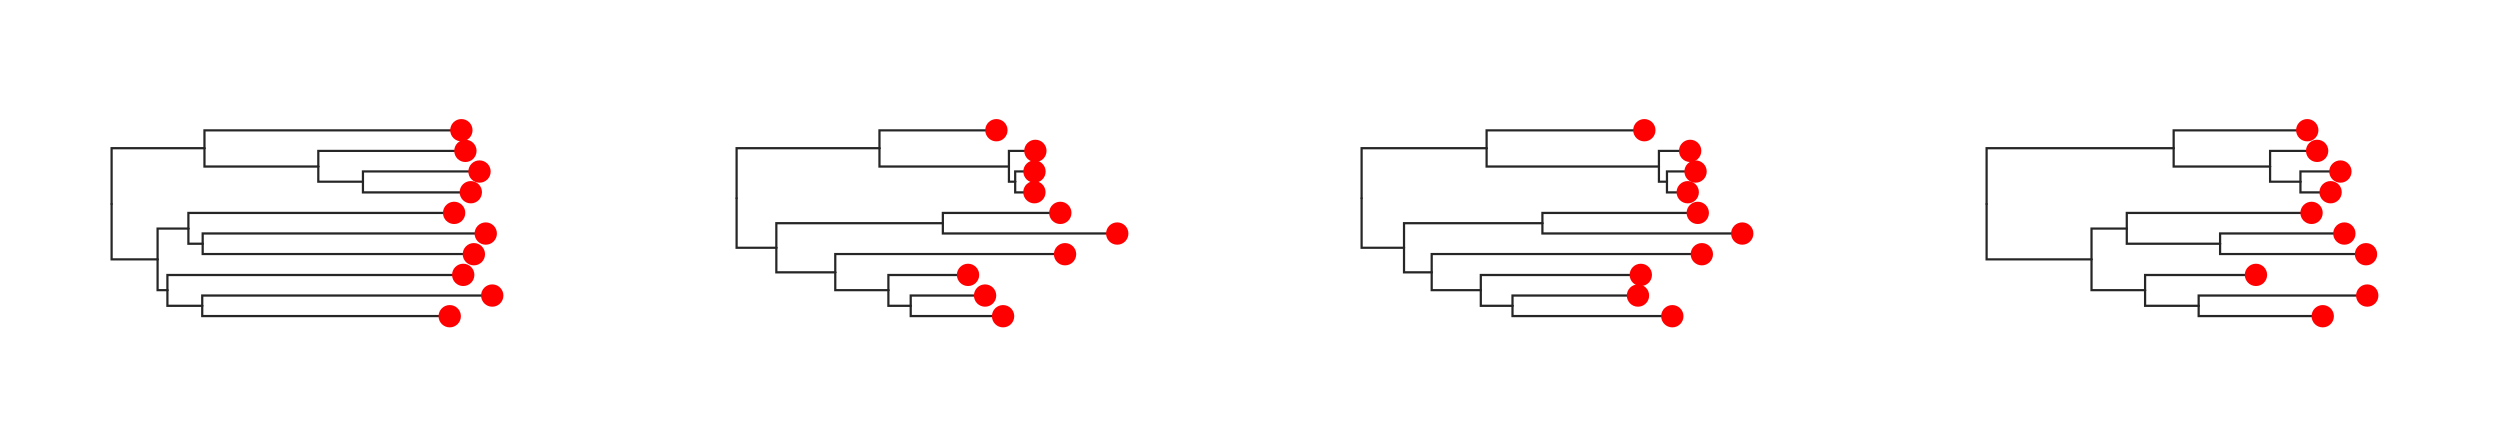 <svg class="toyplot-canvas-Canvas" xmlns:toyplot="http://www.sandia.gov/toyplot" xmlns:xlink="http://www.w3.org/1999/xlink" xmlns="http://www.w3.org/2000/svg" width="560.0px" height="100.0px" viewBox="0 0 560.0 100.0" preserveAspectRatio="xMidYMid meet" style="background-color:transparent;border-color:#292724;border-style:none;border-width:1.0;fill:rgb(16.1%,15.3%,14.1%);fill-opacity:1.0;font-family:Helvetica;font-size:12px;opacity:1.0;stroke:rgb(16.1%,15.3%,14.1%);stroke-opacity:1.0;stroke-width:1.0" id="t74a2e65276064e21b708359f34349e4f"><g class="toyplot-coordinates-Cartesian" id="tc7ca9d1dad364a24985619c2d24f99bf"><clipPath id="t6783a2cdcf5640b698fac9ed1b22d8eb"><rect x="15.0" y="15.0" width="110.0" height="70.0" /></clipPath><g clip-path="url(#t6783a2cdcf5640b698fac9ed1b22d8eb)"><g class="toytree-mark-Toytree" id="t40a83f0afd5b433faf887785dc4841bb"><g class="toytree-Edges" style="fill:none;stroke:rgb(14.9%,14.9%,14.9%);stroke-linecap:round;stroke-opacity:1;stroke-width:0.5"><path d="M 25.0 45.7 L 25.0 33.2 L 45.8 33.2" id="18,17" /><path d="M 25.0 45.7 L 25.0 58.1 L 35.3 58.1" id="18,16" /><path d="M 45.8 33.2 L 45.8 37.3 L 71.3 37.3" id="17,15" /><path d="M 35.3 58.1 L 35.3 51.2 L 42.2 51.2" id="16,14" /><path d="M 35.3 58.1 L 35.3 65.0 L 37.5 65.0" id="16,13" /><path d="M 71.3 37.3 L 71.3 40.7 L 81.3 40.7" id="15,12" /><path d="M 42.2 51.2 L 42.2 54.6 L 45.4 54.6" id="14,11" /><path d="M 37.5 65.0 L 37.5 68.5 L 45.3 68.5" id="13,10" /><path d="M 45.8 33.2 L 45.8 29.2 L 103.3 29.2" id="17,9" /><path d="M 71.3 37.3 L 71.3 33.8 L 104.2 33.8" id="15,8" /><path d="M 81.3 40.7 L 81.3 38.4 L 107.4 38.4" id="12,7" /><path d="M 81.3 40.7 L 81.3 43.1 L 105.5 43.1" id="12,6" /><path d="M 42.2 51.2 L 42.2 47.7 L 101.7 47.7" id="14,5" /><path d="M 45.4 54.6 L 45.4 52.3 L 108.8 52.3" id="11,4" /><path d="M 45.4 54.6 L 45.4 56.9 L 106.1 56.9" id="11,3" /><path d="M 37.5 65.0 L 37.5 61.6 L 103.8 61.6" id="13,2" /><path d="M 45.3 68.5 L 45.3 66.2 L 110.3 66.2" id="10,1" /><path d="M 45.3 68.5 L 45.3 70.8 L 100.7 70.8" id="10,0" /></g><g class="toytree-Nodes" style="fill:rgb(100%,0%,0%);fill-opacity:1.0;stroke:None;stroke-width:1"><g id="node-0" transform="translate(100.740,70.833)"><circle r="2.5" /></g><g id="node-1" transform="translate(110.263,66.204)"><circle r="2.5" /></g><g id="node-2" transform="translate(103.763,61.574)"><circle r="2.5" /></g><g id="node-3" transform="translate(106.149,56.944)"><circle r="2.5" /></g><g id="node-4" transform="translate(108.808,52.315)"><circle r="2.5" /></g><g id="node-5" transform="translate(101.725,47.685)"><circle r="2.5" /></g><g id="node-6" transform="translate(105.462,43.056)"><circle r="2.5" /></g><g id="node-7" transform="translate(107.411,38.426)"><circle r="2.5" /></g><g id="node-8" transform="translate(104.250,33.796)"><circle r="2.5" /></g><g id="node-9" transform="translate(103.349,29.167)"><circle r="2.5" /></g><g id="node-10" transform="translate(45.293,68.519)"><circle r="0.0" /></g><g id="node-11" transform="translate(45.387,54.630)"><circle r="0.0" /></g><g id="node-12" transform="translate(81.349,40.741)"><circle r="0.0" /></g><g id="node-13" transform="translate(37.524,65.046)"><circle r="0.0" /></g><g id="node-14" transform="translate(42.197,51.157)"><circle r="0.0" /></g><g id="node-15" transform="translate(71.266,37.269)"><circle r="0.0" /></g><g id="node-16" transform="translate(35.287,58.102)"><circle r="0.0" /></g><g id="node-17" transform="translate(45.769,33.218)"><circle r="0.0" /></g><g id="node-18" transform="translate(25.000,45.660)"><circle r="0.0" /></g></g></g></g></g><g class="toyplot-coordinates-Cartesian" id="t52f172133f7f4c15840f3a87dce66f89"><clipPath id="tc5624afa405847bc9f20792fe06bb547"><rect x="155.0" y="15.0" width="110.0" height="70.0" /></clipPath><g clip-path="url(#tc5624afa405847bc9f20792fe06bb547)"><g class="toytree-mark-Toytree" id="t612c9143f2ef42d5b077030a96cab5f3"><g class="toytree-Edges" style="fill:none;stroke:rgb(14.9%,14.9%,14.9%);stroke-linecap:round;stroke-opacity:1;stroke-width:0.5"><path d="M 165.0 44.4 L 165.0 33.2 L 197.0 33.2" id="18,17" /><path d="M 165.0 44.4 L 165.0 55.5 L 173.9 55.5" id="18,16" /><path d="M 197.0 33.2 L 197.0 37.3 L 226.0 37.3" id="17,15" /><path d="M 173.9 55.5 L 173.9 50.0 L 211.2 50.0" id="16,14" /><path d="M 173.9 55.5 L 173.9 61.0 L 187.1 61.0" id="16,13" /><path d="M 226.0 37.3 L 226.0 40.7 L 227.4 40.7" id="15,12" /><path d="M 187.1 61.0 L 187.1 65.0 L 199.0 65.0" id="13,11" /><path d="M 199.0 65.0 L 199.0 68.5 L 204.0 68.5" id="11,10" /><path d="M 197.0 33.2 L 197.0 29.2 L 223.2 29.2" id="17,9" /><path d="M 226.0 37.3 L 226.0 33.8 L 231.9 33.8" id="15,8" /><path d="M 227.4 40.7 L 227.4 38.4 L 231.7 38.4" id="12,7" /><path d="M 227.4 40.7 L 227.4 43.1 L 231.7 43.1" id="12,6" /><path d="M 211.2 50.0 L 211.2 47.7 L 237.5 47.7" id="14,5" /><path d="M 211.2 50.0 L 211.2 52.3 L 250.3 52.3" id="14,4" /><path d="M 187.1 61.0 L 187.1 56.9 L 238.6 56.9" id="13,3" /><path d="M 199.0 65.0 L 199.0 61.6 L 216.8 61.6" id="11,2" /><path d="M 204.0 68.5 L 204.0 66.2 L 220.7 66.2" id="10,1" /><path d="M 204.0 68.5 L 204.0 70.8 L 224.7 70.8" id="10,0" /></g><g class="toytree-Nodes" style="fill:rgb(100%,0%,0%);fill-opacity:1.0;stroke:None;stroke-width:1"><g id="node-0" transform="translate(224.691,70.833)"><circle r="2.5" /></g><g id="node-1" transform="translate(220.658,66.204)"><circle r="2.5" /></g><g id="node-2" transform="translate(216.842,61.574)"><circle r="2.5" /></g><g id="node-3" transform="translate(238.572,56.944)"><circle r="2.5" /></g><g id="node-4" transform="translate(250.263,52.315)"><circle r="2.5" /></g><g id="node-5" transform="translate(237.509,47.685)"><circle r="2.5" /></g><g id="node-6" transform="translate(231.706,43.056)"><circle r="2.5" /></g><g id="node-7" transform="translate(231.724,38.426)"><circle r="2.5" /></g><g id="node-8" transform="translate(231.924,33.796)"><circle r="2.5" /></g><g id="node-9" transform="translate(223.194,29.167)"><circle r="2.5" /></g><g id="node-10" transform="translate(204.006,68.519)"><circle r="0.0" /></g><g id="node-11" transform="translate(199.001,65.046)"><circle r="0.0" /></g><g id="node-12" transform="translate(227.446,40.741)"><circle r="0.0" /></g><g id="node-13" transform="translate(187.137,60.995)"><circle r="0.0" /></g><g id="node-14" transform="translate(211.228,50.000)"><circle r="0.0" /></g><g id="node-15" transform="translate(225.983,37.269)"><circle r="0.0" /></g><g id="node-16" transform="translate(173.947,55.498)"><circle r="0.0" /></g><g id="node-17" transform="translate(197.032,33.218)"><circle r="0.0" /></g><g id="node-18" transform="translate(165.000,44.358)"><circle r="0.0" /></g></g></g></g></g><g class="toyplot-coordinates-Cartesian" id="t98fe23e50cd24c8f958e19c904cf3694"><clipPath id="tbc5be8967a084aa8a18c0011070aa1a1"><rect x="295.0" y="15.0" width="110.0" height="70.0" /></clipPath><g clip-path="url(#tbc5be8967a084aa8a18c0011070aa1a1)"><g class="toytree-mark-Toytree" id="t2777f979abb54f75adf37ba1edd8597b"><g class="toytree-Edges" style="fill:none;stroke:rgb(14.9%,14.9%,14.9%);stroke-linecap:round;stroke-opacity:1;stroke-width:0.5"><path d="M 305.0 44.4 L 305.0 33.2 L 333.0 33.2" id="18,17" /><path d="M 305.0 44.4 L 305.0 55.5 L 314.5 55.5" id="18,16" /><path d="M 333.0 33.2 L 333.0 37.3 L 371.6 37.3" id="17,15" /><path d="M 314.5 55.5 L 314.5 50.0 L 345.5 50.0" id="16,14" /><path d="M 314.5 55.5 L 314.5 61.0 L 320.7 61.0" id="16,13" /><path d="M 371.6 37.3 L 371.6 40.7 L 373.4 40.7" id="15,12" /><path d="M 320.7 61.0 L 320.7 65.0 L 331.7 65.0" id="13,11" /><path d="M 331.7 65.0 L 331.7 68.5 L 338.8 68.5" id="11,10" /><path d="M 333.0 33.2 L 333.0 29.2 L 368.3 29.2" id="17,9" /><path d="M 371.6 37.3 L 371.6 33.8 L 378.6 33.8" id="15,8" /><path d="M 373.4 40.7 L 373.4 38.4 L 379.8 38.4" id="12,7" /><path d="M 373.4 40.7 L 373.4 43.1 L 378.1 43.1" id="12,6" /><path d="M 345.5 50.0 L 345.5 47.7 L 380.3 47.7" id="14,5" /><path d="M 345.5 50.0 L 345.5 52.3 L 390.3 52.3" id="14,4" /><path d="M 320.7 61.0 L 320.7 56.9 L 381.2 56.9" id="13,3" /><path d="M 331.7 65.0 L 331.7 61.6 L 367.5 61.6" id="11,2" /><path d="M 338.8 68.5 L 338.8 66.2 L 366.9 66.2" id="10,1" /><path d="M 338.8 68.5 L 338.8 70.8 L 374.6 70.8" id="10,0" /></g><g class="toytree-Nodes" style="fill:rgb(100%,0%,0%);fill-opacity:1.0;stroke:None;stroke-width:1"><g id="node-0" transform="translate(374.600,70.833)"><circle r="2.5" /></g><g id="node-1" transform="translate(366.908,66.204)"><circle r="2.5" /></g><g id="node-2" transform="translate(367.540,61.574)"><circle r="2.5" /></g><g id="node-3" transform="translate(381.213,56.944)"><circle r="2.5" /></g><g id="node-4" transform="translate(390.263,52.315)"><circle r="2.5" /></g><g id="node-5" transform="translate(380.302,47.685)"><circle r="2.5" /></g><g id="node-6" transform="translate(378.053,43.056)"><circle r="2.5" /></g><g id="node-7" transform="translate(379.805,38.426)"><circle r="2.5" /></g><g id="node-8" transform="translate(378.596,33.796)"><circle r="2.5" /></g><g id="node-9" transform="translate(368.331,29.167)"><circle r="2.5" /></g><g id="node-10" transform="translate(338.811,68.519)"><circle r="0.0" /></g><g id="node-11" transform="translate(331.706,65.046)"><circle r="0.0" /></g><g id="node-12" transform="translate(373.406,40.741)"><circle r="0.0" /></g><g id="node-13" transform="translate(320.725,60.995)"><circle r="0.0" /></g><g id="node-14" transform="translate(345.454,50.000)"><circle r="0.0" /></g><g id="node-15" transform="translate(371.585,37.269)"><circle r="0.0" /></g><g id="node-16" transform="translate(314.496,55.498)"><circle r="0.0" /></g><g id="node-17" transform="translate(332.960,33.218)"><circle r="0.0" /></g><g id="node-18" transform="translate(305.000,44.358)"><circle r="0.0" /></g></g></g></g></g><g class="toyplot-coordinates-Cartesian" id="t179e7aa8da8f473387e4617045a2cc5f"><clipPath id="t7f10318fa755497c87d3250df74e43d1"><rect x="435.0" y="15.0" width="110.0" height="70.0" /></clipPath><g clip-path="url(#t7f10318fa755497c87d3250df74e43d1)"><g class="toytree-mark-Toytree" id="tb42b598e58574d61879b228efe610804"><g class="toytree-Edges" style="fill:none;stroke:rgb(14.9%,14.9%,14.9%);stroke-linecap:round;stroke-opacity:1;stroke-width:0.5"><path d="M 445.0 45.7 L 445.0 33.2 L 486.9 33.2" id="18,17" /><path d="M 445.0 45.7 L 445.0 58.1 L 468.5 58.1" id="18,16" /><path d="M 486.9 33.2 L 486.9 37.3 L 508.5 37.3" id="17,15" /><path d="M 468.5 58.1 L 468.5 51.2 L 476.4 51.2" id="16,14" /><path d="M 468.5 58.1 L 468.5 65.0 L 480.5 65.0" id="16,13" /><path d="M 508.5 37.3 L 508.5 40.7 L 515.3 40.7" id="15,12" /><path d="M 476.4 51.2 L 476.4 54.6 L 497.3 54.6" id="14,11" /><path d="M 480.5 65.0 L 480.5 68.5 L 492.5 68.5" id="13,10" /><path d="M 486.9 33.2 L 486.9 29.2 L 516.8 29.2" id="17,9" /><path d="M 508.5 37.3 L 508.5 33.8 L 519.0 33.8" id="15,8" /><path d="M 515.3 40.7 L 515.3 38.4 L 524.3 38.4" id="12,7" /><path d="M 515.3 40.7 L 515.3 43.1 L 522.1 43.1" id="12,6" /><path d="M 476.4 51.2 L 476.4 47.7 L 517.8 47.7" id="14,5" /><path d="M 497.3 54.6 L 497.3 52.3 L 525.1 52.3" id="11,4" /><path d="M 497.3 54.6 L 497.3 56.9 L 530.0 56.9" id="11,3" /><path d="M 480.5 65.0 L 480.5 61.6 L 505.3 61.6" id="13,2" /><path d="M 492.5 68.5 L 492.5 66.2 L 530.3 66.2" id="10,1" /><path d="M 492.5 68.5 L 492.5 70.8 L 520.3 70.8" id="10,0" /></g><g class="toytree-Nodes" style="fill:rgb(100%,0%,0%);fill-opacity:1.0;stroke:None;stroke-width:1"><g id="node-0" transform="translate(520.294,70.833)"><circle r="2.5" /></g><g id="node-1" transform="translate(530.263,66.204)"><circle r="2.5" /></g><g id="node-2" transform="translate(505.337,61.574)"><circle r="2.5" /></g><g id="node-3" transform="translate(529.987,56.944)"><circle r="2.5" /></g><g id="node-4" transform="translate(525.137,52.315)"><circle r="2.5" /></g><g id="node-5" transform="translate(517.789,47.685)"><circle r="2.5" /></g><g id="node-6" transform="translate(522.054,43.056)"><circle r="2.5" /></g><g id="node-7" transform="translate(524.251,38.426)"><circle r="2.5" /></g><g id="node-8" transform="translate(519.039,33.796)"><circle r="2.5" /></g><g id="node-9" transform="translate(516.827,29.167)"><circle r="2.5" /></g><g id="node-10" transform="translate(492.468,68.519)"><circle r="0.0" /></g><g id="node-11" transform="translate(497.344,54.630)"><circle r="0.0" /></g><g id="node-12" transform="translate(515.335,40.741)"><circle r="0.0" /></g><g id="node-13" transform="translate(480.467,65.046)"><circle r="0.0" /></g><g id="node-14" transform="translate(476.395,51.157)"><circle r="0.0" /></g><g id="node-15" transform="translate(508.542,37.269)"><circle r="0.0" /></g><g id="node-16" transform="translate(468.503,58.102)"><circle r="0.0" /></g><g id="node-17" transform="translate(486.912,33.218)"><circle r="0.0" /></g><g id="node-18" transform="translate(445.000,45.660)"><circle r="0.0" /></g></g></g></g></g></svg>